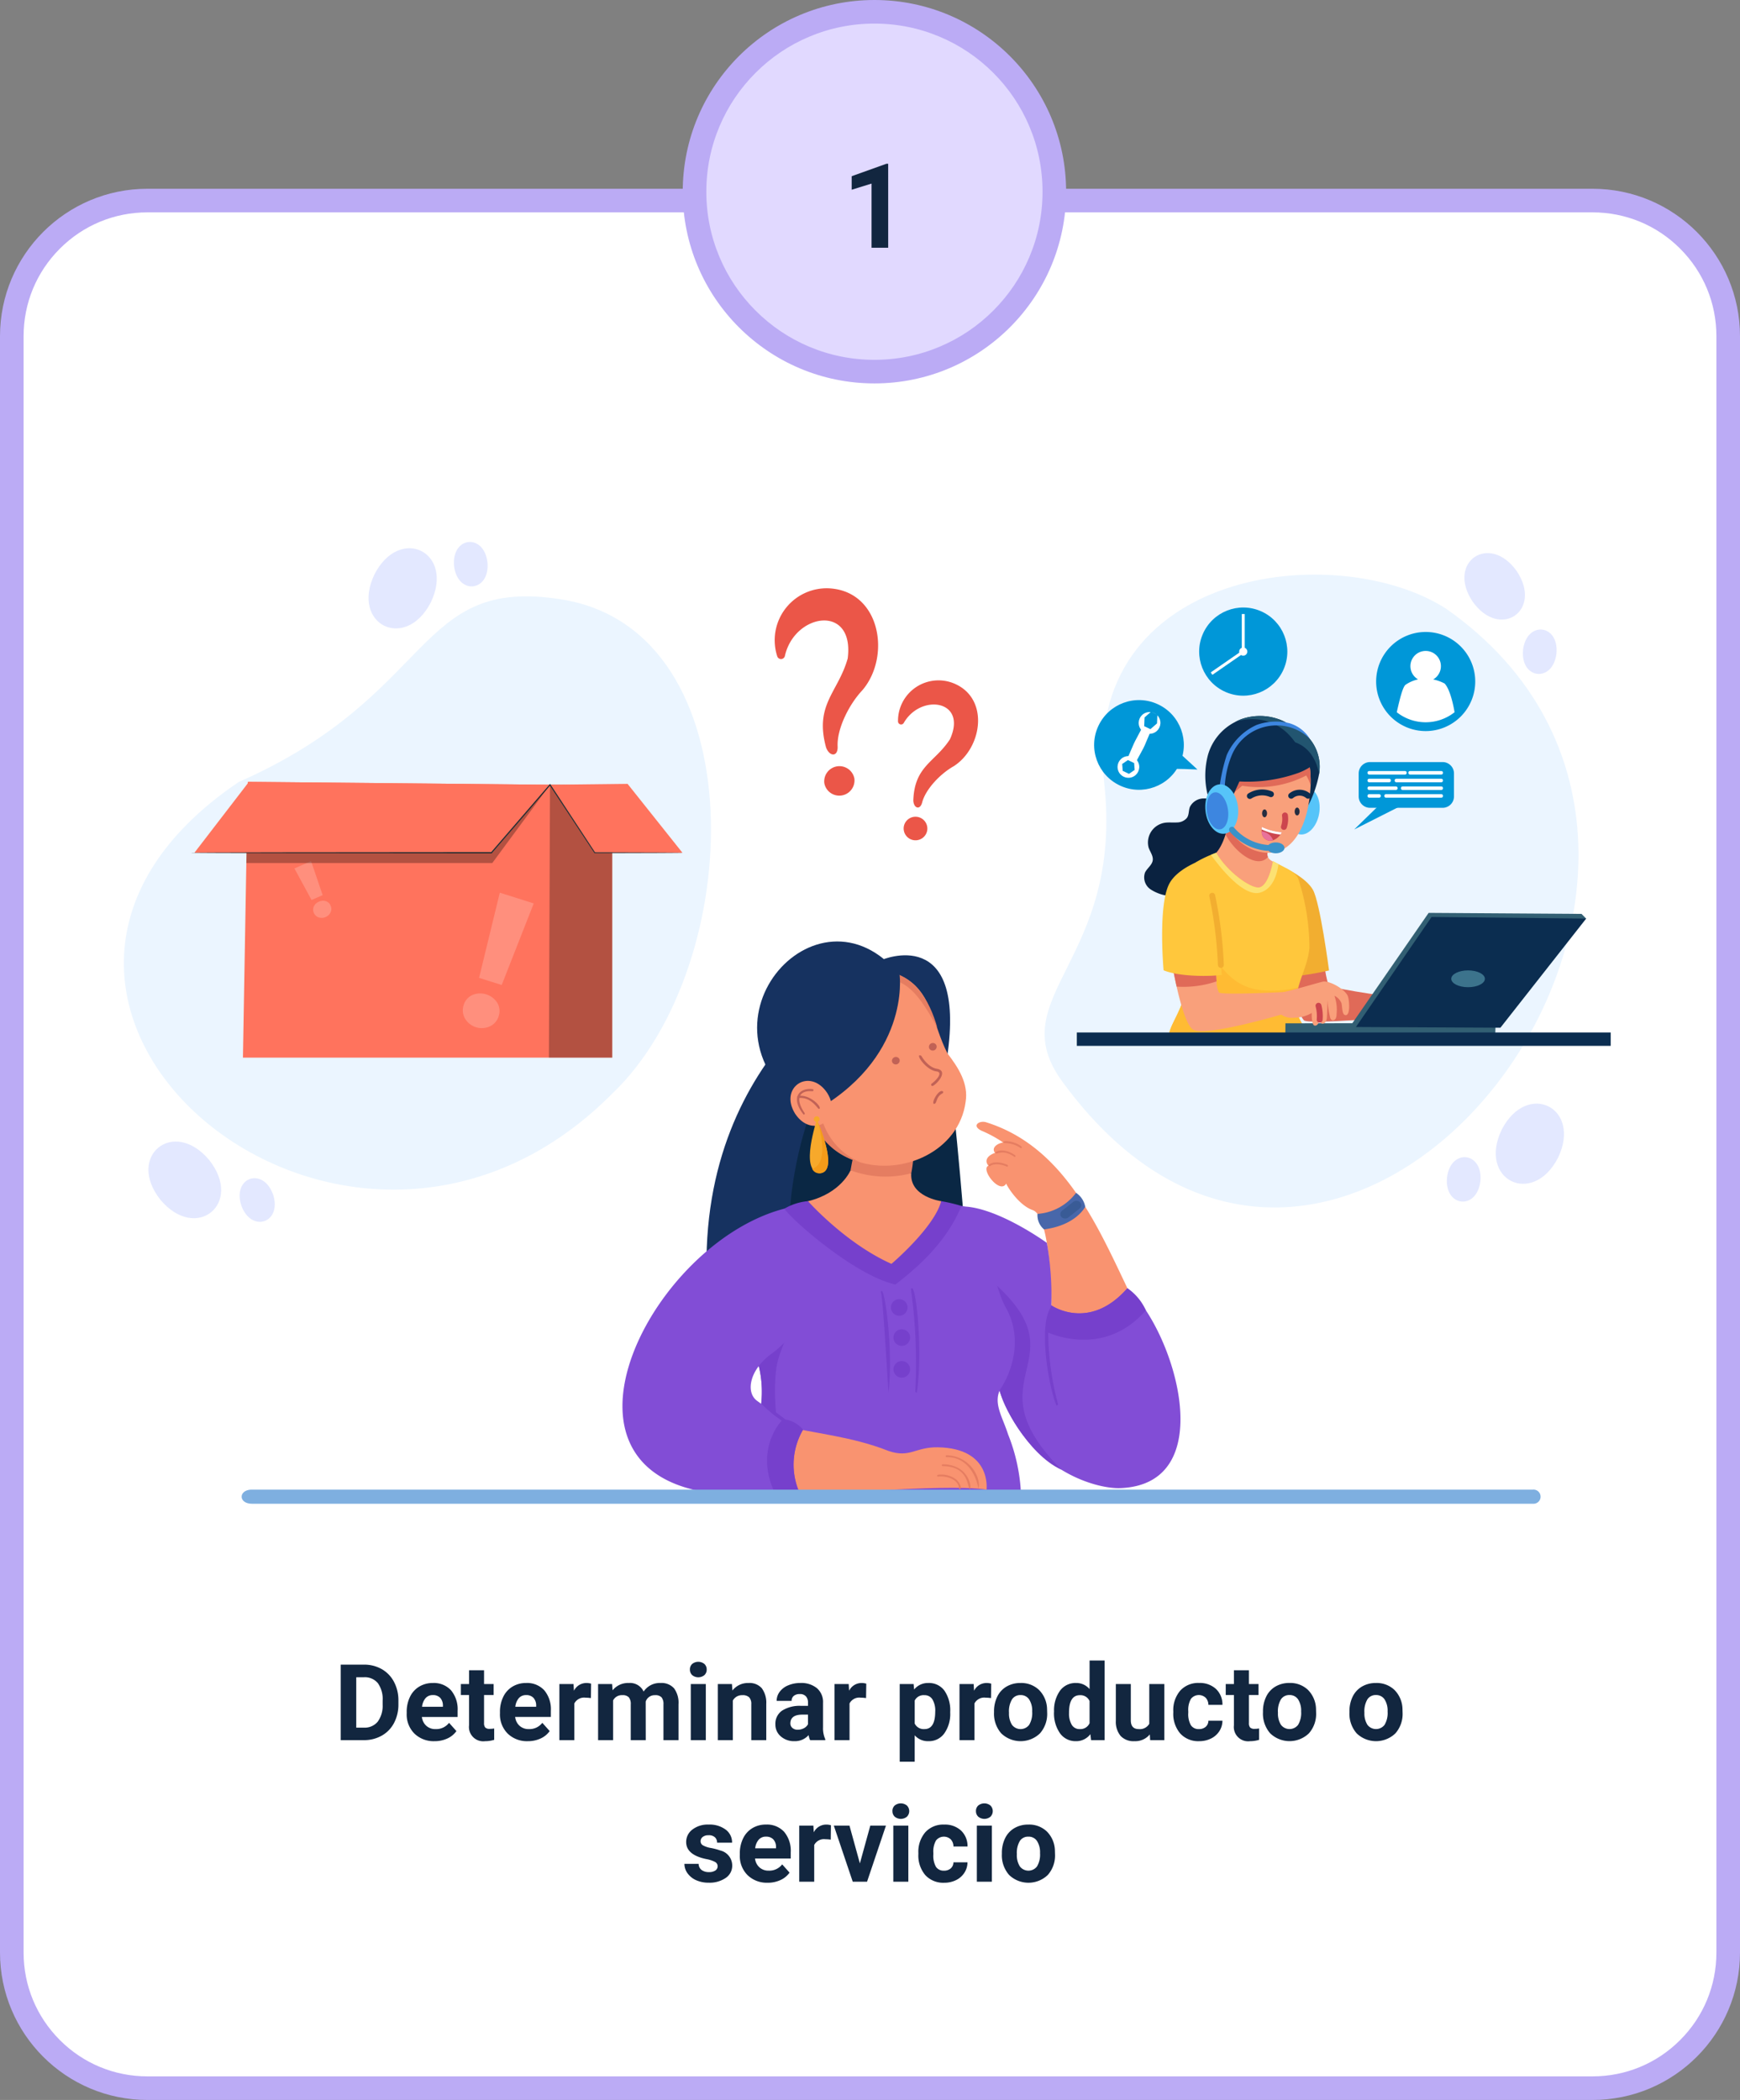 <svg xmlns="http://www.w3.org/2000/svg" width="295" height="356" viewBox="0 0 295 356">
  <rect x="0" y="0" width="295" height="356" fill="#808080" stroke="none"/>
  <g id="Grupo_97254" data-name="Grupo 97254" transform="translate(-285 -2820)">
    <g id="Trazado_213218" data-name="Trazado 213218" transform="translate(285 2852)" fill="#fff">
      <path d="M 270 322 L 25 322 C 21.894 322 18.882 321.392 16.048 320.193 C 13.309 319.035 10.849 317.376 8.737 315.263 C 6.624 313.151 4.965 310.691 3.807 307.952 C 2.608 305.118 2 302.106 2 299 L 2 25 C 2 21.894 2.608 18.882 3.807 16.048 C 4.965 13.309 6.624 10.849 8.737 8.737 C 10.849 6.624 13.309 4.965 16.048 3.807 C 18.882 2.608 21.894 2 25 2 L 270 2 C 273.106 2 276.118 2.608 278.952 3.807 C 281.691 4.965 284.151 6.624 286.263 8.737 C 288.376 10.849 290.035 13.309 291.193 16.048 C 292.392 18.882 293 21.894 293 25 L 293 299 C 293 302.106 292.392 305.118 291.193 307.952 C 290.035 310.691 288.376 313.151 286.263 315.263 C 284.151 317.376 281.691 319.035 278.952 320.193 C 276.118 321.392 273.106 322 270 322 Z" stroke="none"/>
      <path d="M 25 4 C 19.391 4 14.117 6.184 10.151 10.151 C 6.184 14.117 4 19.391 4 25 L 4 299 C 4 304.609 6.184 309.883 10.151 313.849 C 14.117 317.816 19.391 320 25 320 L 270 320 C 275.609 320 280.883 317.816 284.849 313.849 C 288.816 309.883 291 304.609 291 299 L 291 25 C 291 19.391 288.816 14.117 284.849 10.151 C 280.883 6.184 275.609 4 270 4 L 25 4 M 25 0 L 270 0 C 283.807 0 295 11.193 295 25 L 295 299 C 295 312.807 283.807 324 270 324 L 25 324 C 11.193 324 0 312.807 0 299 L 0 25 C 0 11.193 11.193 0 25 0 Z" stroke="none" fill="#bbabf5"/>
    </g>
    <g id="Trazado_196482" data-name="Trazado 196482" transform="translate(400.751 2820)" fill="#e1d9ff">
      <path d="M 32.5 63 C 28.382 63 24.388 62.194 20.629 60.604 C 16.997 59.068 13.735 56.868 10.933 54.067 C 8.132 51.265 5.932 48.003 4.396 44.371 C 2.806 40.612 2 36.618 2 32.5 C 2 28.382 2.806 24.388 4.396 20.629 C 5.932 16.997 8.132 13.735 10.933 10.933 C 13.735 8.132 16.997 5.932 20.629 4.396 C 24.388 2.806 28.382 2 32.5 2 C 36.618 2 40.612 2.806 44.371 4.396 C 48.003 5.932 51.265 8.132 54.067 10.933 C 56.868 13.735 59.068 16.997 60.604 20.629 C 62.194 24.388 63 28.382 63 32.5 C 63 36.618 62.194 40.612 60.604 44.371 C 59.068 48.003 56.868 51.265 54.067 54.067 C 51.265 56.868 48.003 59.068 44.371 60.604 C 40.612 62.194 36.618 63 32.5 63 Z" stroke="none"/>
      <path d="M 32.5 4 C 28.651 4 24.919 4.753 21.408 6.238 C 18.014 7.673 14.966 9.729 12.347 12.347 C 9.729 14.966 7.673 18.014 6.238 21.408 C 4.753 24.919 4 28.651 4 32.5 C 4 36.349 4.753 40.081 6.238 43.592 C 7.673 46.986 9.729 50.034 12.347 52.653 C 14.966 55.271 18.014 57.327 21.408 58.762 C 24.919 60.247 28.651 61 32.5 61 C 36.349 61 40.081 60.247 43.592 58.762 C 46.986 57.327 50.034 55.271 52.653 52.653 C 55.271 50.034 57.327 46.986 58.762 43.592 C 60.247 40.081 61 36.349 61 32.5 C 61 28.651 60.247 24.919 58.762 21.408 C 57.327 18.014 55.271 14.966 52.653 12.347 C 50.034 9.729 46.986 7.673 43.592 6.238 C 40.081 4.753 36.349 4 32.5 4 M 32.5 0 C 50.449 0 65 14.551 65 32.5 C 65 50.449 50.449 65 32.5 65 C 14.551 65 0 50.449 0 32.5 C 0 14.551 14.551 0 32.5 0 Z" stroke="none" fill="#bbabf5"/>
    </g>
    <path id="Trazado_213220" data-name="Trazado 213220" d="M29.764,19V6.2H33.7a5.98,5.98,0,0,1,3.019.76A5.3,5.3,0,0,1,38.8,9.125a6.669,6.669,0,0,1,.747,3.186V12.9a6.688,6.688,0,0,1-.734,3.173,5.256,5.256,0,0,1-2.07,2.153A6.025,6.025,0,0,1,33.728,19ZM32.4,8.339v8.543h1.274a2.863,2.863,0,0,0,2.364-1.011,4.567,4.567,0,0,0,.835-2.892V12.3a4.64,4.64,0,0,0-.809-2.958A2.854,2.854,0,0,0,33.7,8.339ZM45.672,19.176a4.668,4.668,0,0,1-3.406-1.283,4.561,4.561,0,0,1-1.314-3.419v-.246a5.745,5.745,0,0,1,.554-2.562,4.064,4.064,0,0,1,1.569-1.74,4.4,4.4,0,0,1,2.316-.611,3.947,3.947,0,0,1,3.072,1.23,5,5,0,0,1,1.121,3.489v1.037H43.527a2.36,2.36,0,0,0,.743,1.494,2.245,2.245,0,0,0,1.569.563,2.742,2.742,0,0,0,2.294-1.063l1.248,1.4a3.813,3.813,0,0,1-1.547,1.261A5.075,5.075,0,0,1,45.672,19.176Zm-.29-7.813a1.587,1.587,0,0,0-1.226.512,2.651,2.651,0,0,0-.6,1.466h3.533v-.2a1.891,1.891,0,0,0-.457-1.311A1.638,1.638,0,0,0,45.382,11.362Zm8.684-4.21V9.49h1.626v1.863H54.065V16.1a1.133,1.133,0,0,0,.2.756,1.015,1.015,0,0,0,.773.229,4.051,4.051,0,0,0,.747-.062v1.925a5.229,5.229,0,0,1-1.538.229,2.425,2.425,0,0,1-2.725-2.7V11.354H50.137V9.49h1.389V7.152Zm7.418,12.023a4.668,4.668,0,0,1-3.406-1.283,4.561,4.561,0,0,1-1.314-3.419v-.246a5.745,5.745,0,0,1,.554-2.562,4.064,4.064,0,0,1,1.569-1.74A4.4,4.4,0,0,1,61.2,9.314a3.947,3.947,0,0,1,3.072,1.23,5,5,0,0,1,1.121,3.489v1.037H59.339a2.36,2.36,0,0,0,.743,1.494,2.245,2.245,0,0,0,1.569.563,2.742,2.742,0,0,0,2.294-1.063l1.248,1.4a3.813,3.813,0,0,1-1.547,1.261A5.075,5.075,0,0,1,61.483,19.176Zm-.29-7.813a1.587,1.587,0,0,0-1.226.512,2.651,2.651,0,0,0-.6,1.466H62.9v-.2a1.891,1.891,0,0,0-.457-1.311A1.638,1.638,0,0,0,61.193,11.362Zm10.986.51a6.9,6.9,0,0,0-.914-.07,1.86,1.86,0,0,0-1.89.976V19h-2.54V9.49h2.4l.07,1.134a2.354,2.354,0,0,1,2.118-1.31,2.662,2.662,0,0,1,.791.114Zm3.6-2.382.079,1.063A3.342,3.342,0,0,1,78.6,9.314a2.536,2.536,0,0,1,2.522,1.45,3.265,3.265,0,0,1,2.856-1.45,2.836,2.836,0,0,1,2.3.9,4.141,4.141,0,0,1,.756,2.711V19H84.484V12.936a1.811,1.811,0,0,0-.316-1.182,1.4,1.4,0,0,0-1.116-.374,1.585,1.585,0,0,0-1.582,1.09L81.479,19h-2.54V12.944a1.789,1.789,0,0,0-.325-1.2,1.416,1.416,0,0,0-1.107-.369,1.646,1.646,0,0,0-1.564.9V19H73.4V9.49ZM91.665,19H89.116V9.49h2.549Zm-2.7-11.971a1.251,1.251,0,0,1,.382-.94,1.648,1.648,0,0,1,2.079,0,1.244,1.244,0,0,1,.387.94,1.247,1.247,0,0,1-.391.949,1.629,1.629,0,0,1-2.065,0A1.247,1.247,0,0,1,88.967,7.029ZM96.095,9.49l.079,1.1a3.32,3.32,0,0,1,2.733-1.274,2.759,2.759,0,0,1,2.25.888,4.142,4.142,0,0,1,.756,2.654V19h-2.54V12.918a1.648,1.648,0,0,0-.352-1.173,1.574,1.574,0,0,0-1.169-.365,1.747,1.747,0,0,0-1.608.914V19H93.7V9.49ZM109.349,19a2.821,2.821,0,0,1-.255-.853,3.073,3.073,0,0,1-2.4,1.028,3.376,3.376,0,0,1-2.316-.809,2.6,2.6,0,0,1-.918-2.039,2.687,2.687,0,0,1,1.121-2.32,5.529,5.529,0,0,1,3.239-.817h1.169v-.545a1.567,1.567,0,0,0-.338-1.055,1.331,1.331,0,0,0-1.068-.4,1.513,1.513,0,0,0-1.006.308,1.045,1.045,0,0,0-.365.844h-2.54a2.551,2.551,0,0,1,.51-1.529,3.37,3.37,0,0,1,1.441-1.1,5.253,5.253,0,0,1,2.092-.4,4.15,4.15,0,0,1,2.791.883,3.09,3.09,0,0,1,1.033,2.483V16.8a4.546,4.546,0,0,0,.378,2.048V19Zm-2.1-1.767a2.188,2.188,0,0,0,1.037-.25,1.645,1.645,0,0,0,.7-.672V14.676h-.949q-1.907,0-2.03,1.318l-.009.149a1.017,1.017,0,0,0,.334.782A1.3,1.3,0,0,0,107.248,17.233Zm11.584-5.361a6.9,6.9,0,0,0-.914-.07,1.86,1.86,0,0,0-1.89.976V19h-2.54V9.49h2.4l.07,1.134a2.354,2.354,0,0,1,2.118-1.31,2.662,2.662,0,0,1,.791.114ZM133.1,14.333a5.7,5.7,0,0,1-1,3.52,3.2,3.2,0,0,1-2.694,1.323,2.963,2.963,0,0,1-2.329-1v4.482h-2.54V9.49h2.355l.088.932a2.985,2.985,0,0,1,2.408-1.107,3.22,3.22,0,0,1,2.733,1.3A5.858,5.858,0,0,1,133.1,14.2Zm-2.54-.185a3.743,3.743,0,0,0-.47-2.048,1.532,1.532,0,0,0-1.367-.721,1.663,1.663,0,0,0-1.644.914v3.894a1.692,1.692,0,0,0,1.661.94Q130.557,17.128,130.557,14.148Zm9.457-2.276a6.9,6.9,0,0,0-.914-.07,1.86,1.86,0,0,0-1.89.976V19h-2.54V9.49h2.4l.07,1.134a2.354,2.354,0,0,1,2.118-1.31,2.662,2.662,0,0,1,.791.114Zm.51,2.285a5.64,5.64,0,0,1,.545-2.522,3.989,3.989,0,0,1,1.569-1.714,4.577,4.577,0,0,1,2.377-.606,4.33,4.33,0,0,1,3.142,1.178,4.727,4.727,0,0,1,1.358,3.2l.018.65a4.97,4.97,0,0,1-1.222,3.511,4.735,4.735,0,0,1-6.561,0,5.058,5.058,0,0,1-1.226-3.586Zm2.54.18a3.555,3.555,0,0,0,.51,2.073,1.831,1.831,0,0,0,2.9.009,3.89,3.89,0,0,0,.519-2.267,3.519,3.519,0,0,0-.519-2.06,1.686,1.686,0,0,0-1.459-.731,1.658,1.658,0,0,0-1.441.726A3.955,3.955,0,0,0,143.063,14.338Zm7.638-.163a5.731,5.731,0,0,1,1-3.542,3.237,3.237,0,0,1,2.729-1.318,2.913,2.913,0,0,1,2.294,1.037V5.5h2.549V19h-2.294l-.123-1.011a2.989,2.989,0,0,1-2.443,1.187,3.228,3.228,0,0,1-2.694-1.323A5.916,5.916,0,0,1,150.7,14.175Zm2.54.189a3.754,3.754,0,0,0,.466,2.051,1.517,1.517,0,0,0,1.354.713,1.7,1.7,0,0,0,1.661-.995V12.375a1.675,1.675,0,0,0-1.644-.995Q153.241,11.38,153.241,14.364Zm13.693,3.669a3.185,3.185,0,0,1-2.6,1.143A3,3,0,0,1,162,18.3a3.752,3.752,0,0,1-.822-2.575V9.49h2.54v6.151q0,1.487,1.354,1.487a1.834,1.834,0,0,0,1.775-.9V9.49H169.4V19H167Zm8.332-.905a1.666,1.666,0,0,0,1.143-.387,1.355,1.355,0,0,0,.457-1.028h2.382a3.258,3.258,0,0,1-.527,1.771,3.48,3.48,0,0,1-1.419,1.248,4.442,4.442,0,0,1-1.991.444,4.129,4.129,0,0,1-3.217-1.3,5.13,5.13,0,0,1-1.178-3.582v-.167a5.071,5.071,0,0,1,1.169-3.507,4.08,4.08,0,0,1,3.208-1.31,4,4,0,0,1,2.861,1.015,3.594,3.594,0,0,1,1.094,2.7h-2.382a1.745,1.745,0,0,0-.457-1.206,1.7,1.7,0,0,0-2.5.183,3.749,3.749,0,0,0-.453,2.1v.264a3.8,3.8,0,0,0,.448,2.113A1.549,1.549,0,0,0,175.267,17.128Zm8.473-9.976V9.49h1.626v1.863h-1.626V16.1a1.133,1.133,0,0,0,.2.756,1.015,1.015,0,0,0,.773.229,4.051,4.051,0,0,0,.747-.062v1.925a5.229,5.229,0,0,1-1.538.229,2.425,2.425,0,0,1-2.725-2.7V11.354h-1.389V9.49H181.2V7.152Zm2.382,7a5.64,5.64,0,0,1,.545-2.522,3.989,3.989,0,0,1,1.569-1.714,4.577,4.577,0,0,1,2.377-.606,4.33,4.33,0,0,1,3.142,1.178,4.727,4.727,0,0,1,1.358,3.2l.018.65a4.97,4.97,0,0,1-1.222,3.511,4.735,4.735,0,0,1-6.561,0,5.058,5.058,0,0,1-1.226-3.586Zm2.54.18a3.555,3.555,0,0,0,.51,2.073,1.831,1.831,0,0,0,2.9.009,3.89,3.89,0,0,0,.519-2.267,3.519,3.519,0,0,0-.519-2.06,1.686,1.686,0,0,0-1.459-.731,1.658,1.658,0,0,0-1.441.726A3.955,3.955,0,0,0,188.661,14.338Zm12.12-.18a5.64,5.64,0,0,1,.545-2.522A3.989,3.989,0,0,1,202.9,9.921a4.577,4.577,0,0,1,2.377-.606,4.33,4.33,0,0,1,3.142,1.178,4.727,4.727,0,0,1,1.358,3.2l.018.65a4.97,4.97,0,0,1-1.222,3.511,4.735,4.735,0,0,1-6.561,0,5.058,5.058,0,0,1-1.226-3.586Zm2.54.18a3.555,3.555,0,0,0,.51,2.073,1.831,1.831,0,0,0,2.9.009,3.89,3.89,0,0,0,.519-2.267,3.519,3.519,0,0,0-.519-2.06,1.686,1.686,0,0,0-1.459-.731,1.658,1.658,0,0,0-1.441.726A3.955,3.955,0,0,0,203.321,14.338ZM93.669,40.372a.818.818,0,0,0-.461-.734,5.241,5.241,0,0,0-1.481-.479q-3.393-.712-3.393-2.883a2.613,2.613,0,0,1,1.05-2.114,4.237,4.237,0,0,1,2.747-.848,4.56,4.56,0,0,1,2.9.853,2.687,2.687,0,0,1,1.085,2.215h-2.54a1.229,1.229,0,0,0-.352-.9,1.488,1.488,0,0,0-1.1-.356,1.52,1.52,0,0,0-.993.29.916.916,0,0,0-.352.738.783.783,0,0,0,.4.681,4.114,4.114,0,0,0,1.349.448,11.019,11.019,0,0,1,1.6.426,2.628,2.628,0,0,1,2.013,2.558,2.481,2.481,0,0,1-1.116,2.1,4.815,4.815,0,0,1-2.883.8,5.029,5.029,0,0,1-2.123-.426,3.561,3.561,0,0,1-1.455-1.169,2.716,2.716,0,0,1-.527-1.6h2.408a1.326,1.326,0,0,0,.5,1.037,1.987,1.987,0,0,0,1.248.36,1.839,1.839,0,0,0,1.1-.277A.861.861,0,0,0,93.669,40.372Zm8.481,2.8a4.668,4.668,0,0,1-3.406-1.283,4.561,4.561,0,0,1-1.314-3.419v-.246a5.745,5.745,0,0,1,.554-2.562,4.064,4.064,0,0,1,1.569-1.74,4.4,4.4,0,0,1,2.316-.611,3.947,3.947,0,0,1,3.072,1.23,5,5,0,0,1,1.121,3.489v1.037h-6.056a2.36,2.36,0,0,0,.743,1.494,2.245,2.245,0,0,0,1.569.563,2.742,2.742,0,0,0,2.294-1.063l1.248,1.4a3.813,3.813,0,0,1-1.547,1.261A5.075,5.075,0,0,1,102.15,43.176Zm-.29-7.813a1.587,1.587,0,0,0-1.226.512,2.651,2.651,0,0,0-.6,1.466h3.533v-.2a1.891,1.891,0,0,0-.457-1.311A1.638,1.638,0,0,0,101.86,35.362Zm10.986.51a6.9,6.9,0,0,0-.914-.07,1.86,1.86,0,0,0-1.89.976V43H107.5V33.49h2.4l.07,1.134a2.354,2.354,0,0,1,2.118-1.31,2.662,2.662,0,0,1,.791.114Zm4.939,4.025,1.767-6.407h2.654L119,43h-2.426l-3.208-9.51h2.654ZM126,43h-2.549V33.49H126Zm-2.7-11.971a1.251,1.251,0,0,1,.382-.94,1.648,1.648,0,0,1,2.079,0,1.342,1.342,0,0,1,0,1.89,1.629,1.629,0,0,1-2.065,0A1.247,1.247,0,0,1,123.306,31.029Zm8.745,10.1a1.666,1.666,0,0,0,1.143-.387,1.355,1.355,0,0,0,.457-1.028h2.382a3.258,3.258,0,0,1-.527,1.771,3.48,3.48,0,0,1-1.419,1.248,4.442,4.442,0,0,1-1.991.444,4.129,4.129,0,0,1-3.217-1.3A5.13,5.13,0,0,1,127.7,38.3v-.167a5.071,5.071,0,0,1,1.169-3.507,4.08,4.08,0,0,1,3.208-1.31,4,4,0,0,1,2.861,1.015,3.594,3.594,0,0,1,1.094,2.7H133.65a1.745,1.745,0,0,0-.457-1.206,1.7,1.7,0,0,0-2.5.183,3.749,3.749,0,0,0-.453,2.1v.264a3.8,3.8,0,0,0,.448,2.113A1.549,1.549,0,0,0,132.051,41.128ZM140.163,43h-2.549V33.49h2.549Zm-2.7-11.971a1.251,1.251,0,0,1,.382-.94,1.648,1.648,0,0,1,2.079,0,1.342,1.342,0,0,1,0,1.89,1.629,1.629,0,0,1-2.065,0A1.247,1.247,0,0,1,137.465,31.029Zm4.395,7.128a5.64,5.64,0,0,1,.545-2.522,3.989,3.989,0,0,1,1.569-1.714,4.577,4.577,0,0,1,2.377-.606,4.33,4.33,0,0,1,3.142,1.178,4.727,4.727,0,0,1,1.358,3.2l.018.65a4.97,4.97,0,0,1-1.222,3.511,4.735,4.735,0,0,1-6.561,0,5.058,5.058,0,0,1-1.226-3.586Zm2.54.18a3.555,3.555,0,0,0,.51,2.073,1.831,1.831,0,0,0,2.9.009,3.89,3.89,0,0,0,.519-2.267,3.519,3.519,0,0,0-.519-2.06,1.686,1.686,0,0,0-1.459-.731,1.658,1.658,0,0,0-1.441.726A3.955,3.955,0,0,0,144.4,38.338Z" transform="translate(313 3096)" fill="#12263f"/>
    <path id="Trazado_213219" data-name="Trazado 213219" d="M15.585,21H12.763V10.121L9.394,11.166V8.871l5.889-2.109h.3Z" transform="translate(420 2841)" fill="#12263f"/>
    <g id="Grupo_94533" data-name="Grupo 94533" transform="translate(227.659 2737.253)">
      <g id="_7" data-name="7" transform="translate(78.341 174.623)">
        <path id="Trazado_211388" data-name="Trazado 211388" d="M152.648,263.725c-25.168-4.1-21.15,16.081-54.847,30.943-54.371,36.764,17.724,98.721,63.337,52.824C183.876,325.848,185.681,269.107,152.648,263.725Z" transform="translate(-78.341 -253.968)" fill="#ebf5ff"/>
        <path id="Trazado_211389" data-name="Trazado 211389" d="M128.656,1154.3c5.851,7.393-2.208,13.961-8.269,6.741C114.536,1153.646,122.595,1147.078,128.656,1154.3Z" transform="translate(-114.192 -1049.523)" fill="#e3e8ff"/>
        <path id="Trazado_211390" data-name="Trazado 211390" d="M272.58,1213.6c1.549,4.789-3.706,6.573-5.393,1.832C265.638,1210.64,270.893,1208.856,272.58,1213.6Z" transform="translate(-247.277 -1102.957)" fill="#e3e8ff"/>
        <path id="Trazado_211391" data-name="Trazado 211391" d="M621.6,178.1c.438,5.014-5.083,5.577-5.666.578C615.495,173.665,621.016,173.1,621.6,178.1Z" transform="translate(-559.953 -174.623)" fill="#e3e8ff"/>
        <path id="Trazado_211392" data-name="Trazado 211392" d="M477.881,189.268c-4.07,8.5,5.242,13.127,9.556,4.744C491.506,185.508,482.194,180.886,477.881,189.268Z" transform="translate(-435.392 -183.779)" fill="#e3e8ff"/>
      </g>
      <g id="_6" data-name="6" transform="translate(234.445 176.514)">
        <path id="Trazado_211393" data-name="Trazado 211393" d="M1581.043,313.764c-10.557-14.479,10.472-20.315,7.105-50.656-4.03-36.32,39.387-41.477,57.971-29.5C1707.377,276.544,1628.943,379.459,1581.043,313.764Z" transform="translate(-1578.05 -224.182)" fill="#ebf5ff"/>
        <path id="Trazado_211394" data-name="Trazado 211394" d="M2313.867,1093.823c-4.07,8.5,5.242,13.127,9.556,4.744C2327.493,1090.064,2318.181,1085.441,2313.867,1093.823Z" transform="translate(-2236.375 -996.071)" fill="#e3e8ff"/>
        <path id="Trazado_211395" data-name="Trazado 211395" d="M2233.219,1180.043c-.451,5.013,5.069,5.59,5.665.593C2239.336,1175.623,2233.816,1175.046,2233.219,1180.043Z" transform="translate(-2165 -1074.172)" fill="#e3e8ff"/>
        <path id="Trazado_211396" data-name="Trazado 211396" d="M2357.078,320.708c-.451,5.013,5.069,5.59,5.665.593C2363.194,316.288,2357.674,315.711,2357.078,320.708Z" transform="translate(-2275.966 -304.284)" fill="#e3e8ff"/>
        <path id="Trazado_211397" data-name="Trazado 211397" d="M2263.176,201.007c4.654,6.546,11.946,1.518,7.484-5.159C2266.006,189.3,2258.714,194.33,2263.176,201.007Z" transform="translate(-2190.615 -192.792)" fill="#e3e8ff"/>
      </g>
      <g id="_5" data-name="5" transform="translate(188.677 182.484)">
        <g id="Grupo_94476" data-name="Grupo 94476" transform="translate(0 0)">
          <path id="Trazado_211398" data-name="Trazado 211398" d="M1224.05,541.5a2.58,2.58,0,0,1-5.1.767A2.58,2.58,0,0,1,1224.05,541.5Z" transform="translate(-1210.531 -509.236)" fill="#eb5648"/>
          <path id="Trazado_211399" data-name="Trazado 211399" d="M1138.786,261.678a8.81,8.81,0,0,1,9.2-11.5c8.365.787,10.039,11.585,5.246,17.23-2.3,2.432-4.378,6.623-4.208,9.611.038,1.771-1.415,1.653-1.97.083-1.976-7.283,2.043-9.291,3.676-15.064,1.2-9.312-9.036-7.7-10.653-.41A.673.673,0,0,1,1138.786,261.678Z" transform="translate(-1138.346 -250.148)" fill="#eb5648"/>
        </g>
        <g id="Grupo_94477" data-name="Grupo 94477" transform="translate(20.912 15.618)">
          <path id="Trazado_211400" data-name="Trazado 211400" d="M1352.424,624.56a2.011,2.011,0,0,1-3.976-.606A2.011,2.011,0,0,1,1352.424,624.56Z" transform="translate(-1347.47 -599.156)" fill="#eb5648"/>
          <path id="Trazado_211401" data-name="Trazado 211401" d="M1339.246,407.14a6.866,6.866,0,0,1,9.5-6.442c6.045,2.515,4.8,10.939-.069,14.037-2.272,1.281-4.787,3.921-5.35,6.185-.38,1.327-1.434.9-1.486-.392.209-5.878,3.664-6.445,6.211-10.367,3.04-6.656-4.951-7.818-7.836-2.762A.524.524,0,0,1,1339.246,407.14Z" transform="translate(-1339.246 -400.187)" fill="#eb5648"/>
        </g>
      </g>
      <g id="_2" data-name="2" transform="translate(162.878 242.351)">
        <path id="Trazado_211402" data-name="Trazado 211402" d="M1421.971,1147.2c-5.277-11.056-10.942-24.07-23.959-28.135-1.138-.355-2.585.6-.7,1.469a20.287,20.287,0,0,1,3.584,1.958c-1.111.2-2.015.954-1.368,1.769-1.179.392-1.9,1.244-1.116,2.177-1.417.555,1.958,4.948,3.021,3.009-.067.123,1.974,3.64,4.491,4.516,3.187,1.109,3.139,16.143,3.139,16.143s-3.714-7.034-7.086-12.483c-12.087-11.184-17.023,3.456-11.647,9.409,6.684,7.4,17.77,26.728,27.468,28.968C1436.03,1178.34,1427.54,1156.586,1421.971,1147.2Z" transform="translate(-1336.368 -1088.417)" fill="#f99370"/>
        <path id="Trazado_211403" data-name="Trazado 211403" d="M1408.078,1304.591c-4.156.156-16.657-3.123-21.1-18.4-.6-2.062-2.723-1.442-4.074-3.17-2.2-2.814-4.974-5.28-7.04-7.679-2.736-3.029-2.294-11.168.459-15.609,3.7-8.067,19.314,3.284,19.314,3.284a50.99,50.99,0,0,1,.752,10.589s6.423,4.5,12.906-2.906C1417.167,1277.661,1425.352,1303.943,1408.078,1304.591Z" transform="translate(-1323.69 -1211.919)" fill="#824dd6"/>
        <path id="Trazado_211404" data-name="Trazado 211404" d="M1566.285,1238.285a8.948,8.948,0,0,0,6.537-3.569,3.593,3.593,0,0,1,1.555,2.356s-1.523,3.135-6.984,3.836A3.1,3.1,0,0,1,1566.285,1238.285Z" transform="translate(-1495.924 -1192.1)" fill="#4867aa"/>
        <path id="Trazado_211405" data-name="Trazado 211405" d="M1603.854,1250.355a.71.71,0,0,1,.089-1.065l1.895-1.507a.884.884,0,0,1,1.168.065.71.71,0,0,1-.089,1.065l-1.895,1.507A.883.883,0,0,1,1603.854,1250.355Z" transform="translate(-1529.422 -1203.637)" fill="#395b96"/>
        <path id="Trazado_211406" data-name="Trazado 211406" d="M1513.775,1151.7a4.83,4.83,0,0,0-2.8-.877c-.847-.537,1.73-.442,2.9.595A.16.16,0,0,1,1513.775,1151.7Z" transform="translate(-1446.236 -1116.649)" fill="#e57d61"/>
        <path id="Trazado_211407" data-name="Trazado 211407" d="M1501.111,1166.815c-1.945-1.387-2.94-.387-3.247-.641-.126-.365,1.5-.976,3.342.354A.16.16,0,0,1,1501.111,1166.815Z" transform="translate(-1434.638 -1130.278)" fill="#e57d61"/>
        <path id="Trazado_211408" data-name="Trazado 211408" d="M1490.338,1185.787c-1.882-.811-2.85-.161-2.814-.128-.146.144-.371-.091-.219-.231.037-.035.939-.857,3.095.053A.16.16,0,0,1,1490.338,1185.787Z" transform="translate(-1425.138 -1147.608)" fill="#e57d61"/>
        <path id="Trazado_211409" data-name="Trazado 211409" d="M1471,1412.29c-5.649-2.548-10.312-11.44-10.412-13.522-.1-2.145-3.42-3.19-4.771-4.918l-.412-3.433,4.066-9.874C1474.716,1394.1,1455.288,1396.416,1471,1412.29Z" transform="translate(-1396.601 -1322.748)" fill="#7640cc"/>
        <path id="Trazado_211410" data-name="Trazado 211410" d="M1057.034,855.241s-31.175,14.393-29.683,54.257c0,0,17.134,4.18,30.354-.45C1055.294,903.6,1050.308,874.093,1057.034,855.241Z" transform="translate(-1013.06 -852.124)" fill="#163260"/>
        <path id="Trazado_211411" data-name="Trazado 211411" d="M1165.234,1078.658s-5.324,13.646-2.988,28.26l29.87.073s-1.729-23.642-2.876-31.48Z" transform="translate(-1133.43 -1049.466)" fill="#0a2744"/>
        <path id="Trazado_211412" data-name="Trazado 211412" d="M1057.339,1197.939s-1.577,3.878-7.212,5.241c-9.171,2.218-16.562,9.909-16.562,9.909.938,1.12,21.316-3.453,22.848-2.478,4.51,2.87,6.265,4.385,7.939,4.465s8.531-8.64,8.371-11.894c0,0-5.393-.722-5.089-4.739Z" transform="translate(-1018.673 -1159.151)" fill="#f99370"/>
        <path id="Trazado_211413" data-name="Trazado 211413" d="M1084.4,1290.145a18.637,18.637,0,0,0-.614-7.925c-2.1-8.69,3.154-15.153,3.553-25.349,0,0,15.58,10.618,19.284,10.307,2.232-1.831,7.382-10.11,11.783-11.083,4.333.433,4.754,12.364,7.535,17.227,2.8,4.943,1.306,10.5-1.012,13.952-1.092,2.406.475,4.628,1.392,7.541a30.79,30.79,0,0,1,2.162,9.583h-47.736S1083.667,1296.038,1084.4,1290.145Z" transform="translate(-1060.948 -1211.253)" fill="#824dd6"/>
        <path id="Trazado_211414" data-name="Trazado 211414" d="M1272.634,1122.876a25.5,25.5,0,0,1-.373,2.835,16.971,16.971,0,0,1-10.295-.5c.4-2.237.855-4.195.969-4.649A4.986,4.986,0,0,1,1272.634,1122.876Z" transform="translate(-1223.301 -1086.42)" fill="#e57d61"/>
        <path id="Trazado_211415" data-name="Trazado 211415" d="M1108.981,1427.909c-.886,3.623-.264,9.072-.264,9.072l-2.609-1.311a18.634,18.634,0,0,0-.614-7.924,12.438,12.438,0,0,1-.516-3.773l8.006-5.445S1109.711,1424.926,1108.981,1427.909Z" transform="translate(-1082.653 -1356.779)" fill="#7640cc"/>
        <path id="Trazado_211416" data-name="Trazado 211416" d="M962.13,1312.5c-3.823-.053-4.674,1.86-8.31.623-12.806-5.076-25.984-1.763-26.221-13.8.372-12.871,17.771-11.789,14.2-22.961-1.76-4.316-10.11-3.762-14.2.513-4.816,4.69-14.663,18.811-14.664,18.813-13.386,34.274,40.31,21.708,57.482,23.982C970.419,1319.676,971.35,1312.633,962.13,1312.5Z" transform="translate(-908.701 -1226.749)" fill="#f99370"/>
        <path id="Trazado_211417" data-name="Trazado 211417" d="M922.3,1279.184c-1.641,1.027-4.586,4.359-6.457,5.695-3.786,2.7-4.524,6.57-2.528,8.037.965.709,4.532,3.323,4.532,3.323,1.483.32,2.527.491,3.264,1.567a11.765,11.765,0,0,0-.769,10.29c-49.738,7.443-27.845-41.186-2.36-47.77,0,0,6.309,1.184,7.652,5.082C928.065,1270.921,930.916,1272.753,922.3,1279.184Z" transform="translate(-890.5 -1215.043)" fill="#824dd6"/>
        <g id="Grupo_94478" data-name="Grupo 94478" transform="translate(22.824)">
          <path id="Trazado_211418" data-name="Trazado 211418" d="M1312.961,848.589s14.385-6.189,11.072,16.459Z" transform="translate(-1291.811 -845.472)" fill="#163260"/>
          <path id="Trazado_211419" data-name="Trazado 211419" d="M1209.657,895.136c-1.109,8.416-10.827,12.71-18.438,10.1-15.628-4.949-10.855-37.623,7.242-31.554h0c5.512,2.439,5.49,8.217,8.138,13.311C1208.417,889.347,1210.153,892.058,1209.657,895.136Z" transform="translate(-1174.301 -867.975)" fill="#f99370"/>
          <path id="Trazado_211420" data-name="Trazado 211420" d="M1320.812,883.01c-4.161-7.665-5.814-7.624-9.59-8.876l.394-.747C1316.784,873.808,1319.464,878.241,1320.812,883.01Z" transform="translate(-1290.253 -868.382)" fill="#e57d61"/>
          <path id="Trazado_211421" data-name="Trazado 211421" d="M1204.477,1113.96c-.162-.043-.323-.088-.48-.136a.006.006,0,0,1-.008,0,11.77,11.77,0,0,1-7.938-8.069l2.093,1.237A11.426,11.426,0,0,0,1204.477,1113.96Z" transform="translate(-1187.071 -1076.559)" fill="#e57d61"/>
          <path id="Trazado_211422" data-name="Trazado 211422" d="M1196.82,956.06a32.718,32.718,0,0,1-10.85,13.485l-3.329-1.062a28.4,28.4,0,0,1-.608-4.633l7.552-6.827Z" transform="translate(-1174.511 -942.449)" fill="#e57d61"/>
          <path id="Trazado_211423" data-name="Trazado 211423" d="M1133.935,831.006s1.926,14.322-15.178,23.492C1096.941,839.93,1119.971,813.693,1133.935,831.006Z" transform="translate(-1109.774 -825.299)" fill="#163260"/>
          <path id="Trazado_211424" data-name="Trazado 211424" d="M1170.313,1054.421c2.785,4.51-2.54,7.912-5.462,3.49C1162.066,1053.4,1167.391,1050,1170.313,1054.421Z" transform="translate(-1158.417 -1028.724)" fill="#f99370"/>
          <path id="Trazado_211425" data-name="Trazado 211425" d="M1175.87,1069.864c-2.2-2.672-.941-4.587,1.508-4.33a.181.181,0,0,1-.036.36c-2.094-.185-3.062,1.122-1.32,3.692A.182.182,0,0,1,1175.87,1069.864Z" transform="translate(-1167.974 -1040.507)" fill="#c16256"/>
          <path id="Trazado_211426" data-name="Trazado 211426" d="M1178.848,1078.8c-.229.031-1.292-2.1-3.478-1.85a.181.181,0,0,1-.044-.359C1177.483,1076.294,1179.545,1078.691,1178.848,1078.8Z" transform="translate(-1168.36 -1050.411)" fill="#c16256"/>
        </g>
        <path id="Trazado_211427" data-name="Trazado 211427" d="M1330.565,1013.618a.665.665,0,0,1-1.256.433A.665.665,0,0,1,1330.565,1013.618Z" transform="translate(-1283.595 -993.624)" fill="#c16256"/>
        <path id="Trazado_211428" data-name="Trazado 211428" d="M1390.769,990.988a.665.665,0,0,1-1.257.432A.665.665,0,0,1,1390.769,990.988Z" transform="translate(-1337.532 -973.35)" fill="#c16256"/>
        <path id="Trazado_211429" data-name="Trazado 211429" d="M1375.707,1015.917a.227.227,0,0,1-.11-.422c.4-.257,2.143-1.867.789-2.056-1.823-.194-3.831-3.278-2.564-2.639.01.019,1.05,1.932,2.638,2.194C1378.545,1013.352,1376.372,1015.714,1375.707,1015.917Z" transform="translate(-1323.156 -991.414)" fill="#c16256"/>
        <path id="Trazado_211430" data-name="Trazado 211430" d="M1396.881,1071.047c-.77.151.752-2.708,1.453-2.073a.225.225,0,0,1-.1.3C1397.083,1069.883,1397.344,1070.934,1396.881,1071.047Z" transform="translate(-1343.982 -1043.527)" fill="#c16256"/>
        <path id="Trazado_211431" data-name="Trazado 211431" d="M1256.419,1245.014a.37.37,0,0,1-.006.045c0-.027.005-.054.008-.082A.273.273,0,0,0,1256.419,1245.014Z" transform="translate(-1218.325 -1201.294)" fill="#2fac66"/>
        <path id="Trazado_211432" data-name="Trazado 211432" d="M1197.36,1123.852c-3.589-.264-.37-9.283-.538-9.174C1197.6,1116.556,1200.449,1123.553,1197.36,1123.852Z" transform="translate(-1163.891 -1084.555)" fill="#f7a92b"/>
        <path id="Trazado_211433" data-name="Trazado 211433" d="M1203.11,1110.526a.493.493,0,0,1-.984.058A.493.493,0,0,1,1203.11,1110.526Z" transform="translate(-1169.688 -1080.433)" fill="#f7a92b"/>
        <path id="Trazado_211434" data-name="Trazado 211434" d="M1200.68,1127.759a1.285,1.285,0,0,1-1.319-.788s3.117-.265.973-7.934C1201.086,1120.863,1203.649,1127.582,1200.68,1127.759Z" transform="translate(-1167.212 -1088.463)" fill="#f49b19"/>
        <path id="Trazado_211435" data-name="Trazado 211435" d="M1184.536,1249.1c-2.435,5.9-6.975,10.065-11.195,13.325-7.528-1.75-18.86-12.226-18.781-12.886a9.591,9.591,0,0,1,3.967-1.252s6.295,7.121,14.148,10.63c0,0,7.231-6.122,8.434-10.63A27.282,27.282,0,0,1,1184.536,1249.1Z" transform="translate(-1127.074 -1204.262)" fill="#7640cc"/>
        <path id="Trazado_211436" data-name="Trazado 211436" d="M1598.227,1393.764c-7.292,8.391-16.818,3.655-16.818,3.655a15.437,15.437,0,0,1,.781-4.5s6.423,4.5,12.906-2.906A9.08,9.08,0,0,1,1598.227,1393.764Z" transform="translate(-1509.493 -1331.234)" fill="#7640cc"/>
        <path id="Trazado_211437" data-name="Trazado 211437" d="M1580.569,1435.536c-1.509-3.691-3.123-14.382-.73-16.912.483.3-.759,1.946-.67,4.425a47.669,47.669,0,0,0,1.65,12.163A.259.259,0,0,1,1580.569,1435.536Z" transform="translate(-1506.995 -1356.865)" fill="#7640cc"/>
        <path id="Trazado_211438" data-name="Trazado 211438" d="M1330.568,1409.5a1.407,1.407,0,0,1-2.814,0A1.407,1.407,0,0,1,1330.568,1409.5Z" transform="translate(-1282.24 -1347.455)" fill="#7640cc"/>
        <path id="Trazado_211439" data-name="Trazado 211439" d="M1334.673,1458.522a1.407,1.407,0,0,1-2.814,0A1.407,1.407,0,0,1,1334.673,1458.522Z" transform="translate(-1285.918 -1391.374)" fill="#7640cc"/>
        <path id="Trazado_211440" data-name="Trazado 211440" d="M1334.673,1510.3a1.407,1.407,0,0,1-2.814,0A1.407,1.407,0,0,1,1334.673,1510.3Z" transform="translate(-1285.918 -1437.76)" fill="#7640cc"/>
        <path id="Trazado_211441" data-name="Trazado 211441" d="M1312.4,1411.658c-.468-7.586-1.044-17.236-1.312-17C1311.634,1392.487,1313.294,1404.339,1312.4,1411.658Z" transform="translate(-1267.308 -1335.16)" fill="#7640cc"/>
        <path id="Trazado_211442" data-name="Trazado 211442" d="M1361.345,1407.588a.258.258,0,0,1-.258-.276,91.372,91.372,0,0,0-.74-17.248C1361.069,1388.13,1362.455,1399.995,1361.345,1407.588Z" transform="translate(-1311.441 -1331.09)" fill="#7640cc"/>
        <path id="Trazado_211443" data-name="Trazado 211443" d="M1422.35,1667.871c-.319-2.248-1.925-5.49-5.419-5.415a.155.155,0,0,1,.019-.308C1420.776,1662.206,1422.889,1665.832,1422.35,1667.871Z" transform="translate(-1362.01 -1575.04)" fill="#e57d61"/>
        <path id="Trazado_211444" data-name="Trazado 211444" d="M1415.423,1680.989c-.414-.183-.072-3.854-4.575-3.891a.154.154,0,0,1,0-.309C1415.374,1676.844,1415.825,1680.906,1415.423,1680.989Z" transform="translate(-1356.551 -1588.158)" fill="#e57d61"/>
        <path id="Trazado_211445" data-name="Trazado 211445" d="M1406.852,1696.223a.154.154,0,0,1-.154-.149c-.055-1.313-1.816-2.149-3.544-1.961a.154.154,0,0,1-.016-.308,4.206,4.206,0,0,1,3.148.837C1406.99,1695.353,1407.173,1696.182,1406.852,1696.223Z" transform="translate(-1349.65 -1603.392)" fill="#e57d61"/>
        <path id="Trazado_211446" data-name="Trazado 211446" d="M1131.293,1615.421s.718-.2-.684-.014a25.58,25.58,0,0,1-3.588-.111c-3.134-7.364,1.64-11.94,1.64-11.94a4.932,4.932,0,0,1,3.4,1.774A11.765,11.765,0,0,0,1131.293,1615.421Z" transform="translate(-1101.446 -1522.369)" fill="#7640cc"/>
        <path id="Trazado_211447" data-name="Trazado 211447" d="M1120.994,1578.574a23.824,23.824,0,0,1-3.9-3.114.26.26,0,1,1,.349-.387C1119.716,1577.313,1122,1578.248,1120.994,1578.574Z" transform="translate(-1093.432 -1496.97)" fill="#7640cc"/>
      </g>
      <path id="_1" data-name="1" d="M489.142,1720.453H271.981c-2.36,0-2.326-2.392-.021-2.392H489.142A1.2,1.2,0,1,1,489.142,1720.453Z" transform="translate(-171.908 -1382.782)" fill="#7eafe0"/>
      <g id="Grupo_94492" data-name="Grupo 94492" transform="translate(89.738 215.291)">
        <g id="Grupo_94486" data-name="Grupo 94486" transform="translate(0 0)">
          <g id="Grupo_94479" data-name="Grupo 94479" transform="translate(0.566)">
            <path id="Trazado_211448" data-name="Trazado 211448" d="M202.512,565.331l-9.241,12.017h50.482l9.8-11.524Z" transform="translate(-193.271 -565.331)" fill="#ff735d"/>
          </g>
          <g id="Grupo_94481" data-name="Grupo 94481" transform="translate(8.79)">
            <g id="Grupo_94480" data-name="Grupo 94480">
              <path id="Trazado_211449" data-name="Trazado 211449" d="M334.89,612.083H272.281l.819-46.753,61.79.6Z" transform="translate(-272.281 -565.331)" fill="#ff735d"/>
            </g>
          </g>
          <g id="Grupo_94482" data-name="Grupo 94482" transform="translate(60.664 0.494)" opacity="0.3">
            <path id="Trazado_211450" data-name="Trazado 211450" d="M770.639,616.333l.189-46.259,10.547.1v46.157Z" transform="translate(-770.639 -570.074)"/>
          </g>
          <g id="Grupo_94483" data-name="Grupo 94483" transform="translate(60.852 0.342)">
            <path id="Trazado_211451" data-name="Trazado 211451" d="M772.45,568.767l7.586,11.524H794.9l-9.3-11.676Z" transform="translate(-772.45 -568.615)" fill="#ff735d"/>
          </g>
          <g id="Grupo_94485" data-name="Grupo 94485" transform="translate(0 0.344)">
            <g id="Grupo_94484" data-name="Grupo 94484">
              <path id="Trazado_211452" data-name="Trazado 211452" d="M271.143,580.308s-.089.007-.262.01l-.768.01-2.954.019-10.886.032h-.038l-.021-.032-7.6-11.513.144.009-9.923,11.529-.029.034h-3.567l-33.52-.029-10.158-.031-2.762-.018-.718-.01c-.162,0-.245-.01-.245-.01s.083-.007.245-.01l.718-.01,2.762-.018,10.158-.031,33.52-.029h3.521l-.074.034,9.934-11.519.078-.091.066.1,7.57,11.534-.06-.032,10.886.032,2.954.019.768.01C271.055,580.3,271.143,580.308,271.143,580.308Z" transform="translate(-187.836 -568.635)" fill="#1a2e35"/>
            </g>
          </g>
        </g>
        <g id="Grupo_94488" data-name="Grupo 94488" transform="translate(46.067 18.792)" opacity="0.2">
          <g id="Grupo_94487" data-name="Grupo 94487">
            <path id="Trazado_211453" data-name="Trazado 211453" d="M630.77,767.187a2.794,2.794,0,0,1-.22-2.264,2.717,2.717,0,0,1,1.456-1.7,3.443,3.443,0,0,1,4.268,1.35,2.718,2.718,0,0,1,.214,2.228,2.8,2.8,0,0,1-1.481,1.725,3.3,3.3,0,0,1-4.237-1.34Zm5.909-21.316,5.752,1.819L637,761.52l-3.835-1.213Z" transform="translate(-630.406 -745.871)" fill="#fff"/>
          </g>
        </g>
        <g id="Grupo_94490" data-name="Grupo 94490" transform="translate(17.52 13.439)" opacity="0.2">
          <g id="Grupo_94489" data-name="Grupo 94489">
            <path id="Trazado_211454" data-name="Trazado 211454" d="M356.156,695.683l2.821-1.239,1.965,5.763-1.885.827Zm4.106,8.3a1.348,1.348,0,0,1-.808-.754,1.3,1.3,0,0,1-.006-1.1,1.6,1.6,0,0,1,.865-.811,1.577,1.577,0,0,1,1.176-.085,1.311,1.311,0,0,1,.8.751,1.348,1.348,0,0,1,.009,1.105,1.535,1.535,0,0,1-.844.825A1.552,1.552,0,0,1,360.262,703.981Z" transform="translate(-356.156 -694.444)" fill="#fff"/>
          </g>
        </g>
        <g id="Grupo_94491" data-name="Grupo 94491" transform="translate(9.368 0.494)" opacity="0.3">
          <path id="Trazado_211455" data-name="Trazado 211455" d="M277.833,583.338h41.7l9.787-13.263-9.8,11.524h-41.65Z" transform="translate(-277.833 -570.074)"/>
        </g>
      </g>
      <g id="Grupo_94532" data-name="Grupo 94532" transform="translate(239.907 183.385)">
        <g id="Grupo_94531" data-name="Grupo 94531" transform="translate(0 0)">
          <g id="Grupo_94507" data-name="Grupo 94507" transform="translate(0.438)">
            <g id="Grupo_94494" data-name="Grupo 94494" transform="translate(50.801 6.996)">
              <path id="Trazado_211456" data-name="Trazado 211456" d="M2138.58,333.921a7.9,7.9,0,1,1-7.9-7.9A7.894,7.894,0,0,1,2138.58,333.921Z" transform="translate(-2122.774 -326.018)" fill="#0097d8" stroke="#0097d8" stroke-miterlimit="10" stroke-width="1"/>
              <g id="Grupo_94493" data-name="Grupo 94493" transform="translate(3.002 2.418)">
                <circle id="Elipse_5334" data-name="Elipse 5334" cx="2.587" cy="2.587" r="2.587" transform="matrix(0.992, -0.123, 0.123, 0.992, 2.016, 0.634)" fill="#fff"/>
                <path id="Trazado_211457" data-name="Trazado 211457" d="M2161.417,402.775a7.907,7.907,0,0,1-9.8,0c.505-2.224.97-4.144,1.455-4.63a6.082,6.082,0,0,1,3.443-1.082,7.433,7.433,0,0,1,3.2.835C2160.428,398.613,2161.045,400.585,2161.417,402.775Z" transform="translate(-2151.616 -392.085)" fill="#fff"/>
              </g>
            </g>
            <g id="Grupo_94497" data-name="Grupo 94497" transform="translate(46.589 28.55)">
              <g id="Grupo_94495" data-name="Grupo 94495">
                <path id="Trazado_211458" data-name="Trazado 211458" d="M2089.583,538.92v-3.9a1.928,1.928,0,0,1,1.928-1.928h12.3a1.928,1.928,0,0,1,1.929,1.928v3.9a1.928,1.928,0,0,1-1.929,1.928h-12.293A1.929,1.929,0,0,1,2089.583,538.92Z" transform="translate(-2088.825 -533.089)" fill="#0097d8"/>
                <path id="Trazado_211459" data-name="Trazado 211459" d="M2088.256,587.145l-5.95,5.8,9.644-4.874" transform="translate(-2082.305 -581.518)" fill="#0097d8"/>
              </g>
              <g id="Grupo_94496" data-name="Grupo 94496" transform="translate(2.25 1.524)">
                <path id="Trazado_211460" data-name="Trazado 211460" d="M2103.919,548.041v-.021a.287.287,0,0,1,.287-.287h6.079a.287.287,0,0,1,.287.287v.021a.287.287,0,0,1-.287.287h-6.079A.287.287,0,0,1,2103.919,548.041Z" transform="translate(-2103.919 -547.733)" fill="#fff"/>
                <path id="Trazado_211461" data-name="Trazado 211461" d="M2170.457,548.041v-.021a.287.287,0,0,1,.287-.287h5.305a.287.287,0,0,1,.287.287v.021a.287.287,0,0,1-.287.287h-5.305A.287.287,0,0,1,2170.457,548.041Z" transform="translate(-2163.531 -547.733)" fill="#fff"/>
                <path id="Trazado_211462" data-name="Trazado 211462" d="M2148.2,560.59v-.021a.287.287,0,0,1,.287-.287h7.621a.287.287,0,0,1,.287.287v.021a.287.287,0,0,1-.287.287h-7.621A.287.287,0,0,1,2148.2,560.59Z" transform="translate(-2143.594 -558.976)" fill="#fff"/>
                <path id="Trazado_211463" data-name="Trazado 211463" d="M2103.919,560.59v-.021a.287.287,0,0,1,.287-.287h3.4a.287.287,0,0,1,.287.287v.021a.287.287,0,0,1-.287.287h-3.4A.287.287,0,0,1,2103.919,560.59Z" transform="translate(-2103.919 -558.976)" fill="#fff"/>
                <path id="Trazado_211464" data-name="Trazado 211464" d="M2158.371,573.139v-.021a.287.287,0,0,1,.287-.287h6.563a.287.287,0,0,1,.287.287v.021a.287.287,0,0,1-.287.287h-6.563A.287.287,0,0,1,2158.371,573.139Z" transform="translate(-2152.703 -570.219)" fill="#fff"/>
                <path id="Trazado_211465" data-name="Trazado 211465" d="M2103.919,573.139v-.021a.287.287,0,0,1,.287-.287h4.534a.287.287,0,0,1,.287.287v.021a.287.287,0,0,1-.287.287h-4.534A.287.287,0,0,1,2103.919,573.139Z" transform="translate(-2103.919 -570.219)" fill="#fff"/>
                <path id="Trazado_211466" data-name="Trazado 211466" d="M2103.919,585.688v-.021a.287.287,0,0,1,.287-.287h1.683a.287.287,0,0,1,.287.287v.021a.287.287,0,0,1-.287.287h-1.683A.287.287,0,0,1,2103.919,585.688Z" transform="translate(-2103.919 -581.461)" fill="#fff"/>
                <path id="Trazado_211467" data-name="Trazado 211467" d="M2131.31,585.688v-.021a.287.287,0,0,1,.287-.287h9.38a.287.287,0,0,1,.287.287v.021a.287.287,0,0,1-.287.287h-9.38A.287.287,0,0,1,2131.31,585.688Z" transform="translate(-2128.459 -581.461)" fill="#fff"/>
              </g>
            </g>
            <g id="Grupo_94502" data-name="Grupo 94502" transform="translate(0 15.548)">
              <g id="Grupo_94501" data-name="Grupo 94501" transform="translate(0 0)">
                <circle id="Elipse_5335" data-name="Elipse 5335" cx="7.603" cy="7.603" r="7.603" transform="translate(0 13.787) rotate(-65.047)" fill="#0097d8"/>
                <g id="Grupo_94500" data-name="Grupo 94500" transform="translate(5.96 4.014)">
                  <g id="Grupo_94498" data-name="Grupo 94498" transform="translate(0 7.47)">
                    <circle id="Elipse_5336" data-name="Elipse 5336" cx="1.842" cy="1.842" r="1.842" transform="matrix(0.943, -0.331, 0.331, 0.943, 0, 1.221)" fill="#fff"/>
                    <path id="Trazado_211468" data-name="Trazado 211468" d="M1704.492,531.673l-.089-1.168.968-.661,1.056.507.089,1.168-.968.661Z" transform="translate(-1703.11 -528.662)" fill="#0097d8"/>
                  </g>
                  <g id="Grupo_94499" data-name="Grupo 94499" transform="translate(3.577 0)">
                    <circle id="Elipse_5337" data-name="Elipse 5337" cx="1.842" cy="1.842" r="1.842" transform="translate(0 1.24) rotate(-19.671)" fill="#fff"/>
                    <path id="Trazado_211469" data-name="Trazado 211469" d="M1740.2,453.438l.063-1.486,1.12-.978,1.056.507-.063,1.486-1.12.979Z" transform="translate(-1738.756 -450.533)" fill="#0097d8"/>
                  </g>
                  <path id="Trazado_211470" data-name="Trazado 211470" d="M1714.68,482.587l-1.41-.677,1.042-2.4q.1-.229.216-.449l1.224-2.315,1.409.677-1,2.366q-.117.275-.258.537Z" transform="translate(-1711.054 -473.62)" fill="#fff"/>
                </g>
              </g>
              <path id="Trazado_211471" data-name="Trazado 211471" d="M1782.5,520.3c.271-.126,4.634.073,4.634.073l-3.144-2.887Z" transform="translate(-1767.122 -506.105)" fill="#0097d8"/>
            </g>
            <g id="Grupo_94506" data-name="Grupo 94506" transform="translate(17.951)">
              <g id="Grupo_94504" data-name="Grupo 94504" transform="translate(0)">
                <g id="Grupo_94503" data-name="Grupo 94503">
                  <circle id="Elipse_5338" data-name="Elipse 5338" cx="7.473" cy="7.473" r="7.473" transform="translate(0 13.717) rotate(-66.607)" fill="#0097d8"/>
                </g>
              </g>
              <g id="Grupo_94505" data-name="Grupo 94505" transform="translate(4.311 3.457)">
                <rect id="Rectángulo_39902" data-name="Rectángulo 39902" width="0.499" height="6.276" transform="translate(5.265)" fill="#fff"/>
                <rect id="Rectángulo_39903" data-name="Rectángulo 39903" width="0.499" height="6.361" transform="matrix(-0.569, -0.822, 0.822, -0.569, 0.284, 10.307)" fill="#fff"/>
                <path id="Trazado_211472" data-name="Trazado 211472" d="M1896.341,347.283a.688.688,0,1,1-.688-.688A.688.688,0,0,1,1896.341,347.283Z" transform="translate(-1890.139 -340.914)" fill="#fff"/>
              </g>
            </g>
          </g>
          <g id="Grupo_94530" data-name="Grupo 94530" transform="translate(0 20.739)">
            <g id="Grupo_94529" data-name="Grupo 94529" transform="translate(11.392)">
              <g id="Grupo_94508" data-name="Grupo 94508" transform="translate(22.694 25.786)">
                <path id="Trazado_211473" data-name="Trazado 211473" d="M1975.608,849.44s.5,4.607,1.065,4.977c1.006.664,12.645,2.2,12.645,2.2l-.381,3.028s-15.941,1.432-16.618.636c-1.176-1.382-3.241-8.048-3.241-8.048Z" transform="translate(-1967.922 -834.486)" fill="#e06a58"/>
                <path id="Trazado_211474" data-name="Trazado 211474" d="M1957.984,708.868l1.288-3.092s3.494,1.641,4.646,3.668c1.233,2.167,2.741,13.689,2.741,13.689s-6.168,1.421-7.3.817S1957.984,708.868,1957.984,708.868Z" transform="translate(-1957.984 -705.776)" fill="#f2ae30"/>
              </g>
              <path id="Trazado_211475" data-name="Trazado 211475" d="M1752.843,592.8a6.82,6.82,0,0,0-2.824-.546,2.614,2.614,0,0,0-2.282,1.435c-.234.6-.126,1.311-.5,1.853a2.216,2.216,0,0,1-1.712.778c-.659.046-1.323-.041-1.977.044a3.386,3.386,0,0,0-2.8,4.261c.264.716.806,1.4.682,2.146-.131.8-.969,1.325-1.313,2.066a2.454,2.454,0,0,0,.992,2.856,7.089,7.089,0,0,0,3.214,1.095,13.343,13.343,0,0,0,4.736.014,5.935,5.935,0,0,0,3.831-2.424,19.9,19.9,0,0,1,.985-1.733c.854-1.1,2.367-1.52,3.558-2.3,1.3-.852,2.256-2.509,1.49-3.806-.739-1.247-2.663-1.524-3.434-2.752a8.64,8.64,0,0,1-.6-1.664C1754.682,593.566,1754.177,593.286,1752.843,592.8Z" transform="translate(-1739.958 -578.271)" fill="#0a2240"/>
              <g id="Grupo_94509" data-name="Grupo 94509" transform="translate(11.159 16.14)">
                <path id="Trazado_211476" data-name="Trazado 211476" d="M1854.143,626.78a1.356,1.356,0,0,0,.868.574,1.3,1.3,0,0,0,.973-.519,9.88,9.88,0,0,0,2.514-4.821c-.324-.184-.636-.36-.918-.526a1.393,1.393,0,0,1-.572-.629,1.2,1.2,0,0,1-.085-.592,16.919,16.919,0,0,1,.952-4.44c-2.879-.65-5.594-1.421-7.155-2.725-.191.8-.416,2.376-.9,3.935-.512,1.651-1.311,3.283-2.665,3.985A28.559,28.559,0,0,1,1854.143,626.78Z" transform="translate(-1847.16 -613.103)" fill="#f9a07b"/>
                <path id="Trazado_211477" data-name="Trazado 211477" d="M1879.863,620.29a1.2,1.2,0,0,0,.085.592c-1.7,2.066-5.512-.633-7.183-3.822.479-1.559.7-3.131.9-3.935,1.559,1.3,4.277,2.077,7.156,2.725A16.91,16.91,0,0,0,1879.863,620.29Z" transform="translate(-1870.1 -613.123)" fill="#e06a58"/>
              </g>
              <g id="Grupo_94510" data-name="Grupo 94510" transform="translate(4.249 23.194)">
                <path id="Trazado_211478" data-name="Trazado 211478" d="M1802.194,705.966c-.376,2.493,2.314,5.177,2.38,6.508-5.714,0-17.683.349-23.778-.48-.278-1.538,2.732-5,2.732-8.414,0-.452-.019-.948-.055-1.481-.1-1.524-.321-3.338-.572-5.2-.679-4.989-1.584-10.324-.916-11.43,1.309-2.156,4.369-3.62,5.886-4.249.521-.216.861-.333.886-.347,1.9,3.246,5.776,6.015,7.238,5.891.406-.032,1.611-.452,2.408-4.463.31.177.62.34.927.5,1.513.787,2.932,1.437,3.34,2.45a38.058,38.058,0,0,1,1.9,11.774c-.236,2.41-1.205,4.252-1.885,6.671-.158.567-.3,1.168-.42,1.816C1802.24,705.659,1802.217,705.81,1802.194,705.966Z" transform="translate(-1780.778 -680.877)" fill="#ffc73c"/>
                <path id="Trazado_211479" data-name="Trazado 211479" d="M1804.574,828.639c-5.714,0-17.683.349-23.778-.48-.278-1.538,2.732-5,2.732-8.414,0-.452-.019-.948-.055-1.481-.1-1.524-.321-3.338-.572-5.2,1.081,1.141,2.658-3.68,3.356-2.268,3.776,7.622,6.754,9.626,11.928,9.626a19.87,19.87,0,0,0,4.5-.562c-.158.567-.3,1.169-.42,1.816q-.041.221-.076.455C1801.817,824.622,1804.508,827.306,1804.574,828.639Z" transform="translate(-1780.778 -797.042)" fill="#fb3"/>
                <path id="Trazado_211480" data-name="Trazado 211480" d="M1860.384,682.8c-.246,1.784-.973,4.187-3.09,4.821-2.861.856-7-4.488-8.37-6.4.521-.216.861-.333.886-.347,1.9,3.246,5.776,6.015,7.238,5.891.406-.032,1.612-.452,2.408-4.463C1859.766,682.479,1860.076,682.642,1860.384,682.8Z" transform="translate(-1841.831 -680.877)" fill="#fce172"/>
              </g>
              <g id="Grupo_94514" data-name="Grupo 94514" transform="translate(23.957 33.378)">
                <g id="Grupo_94513" data-name="Grupo 94513">
                  <g id="Grupo_94511" data-name="Grupo 94511" transform="translate(0 18.675)">
                    <path id="Trazado_211481" data-name="Trazado 211481" d="M1970.134,958.18l-.021,1.99,35.583.211.073-2.257Z" transform="translate(-1970.114 -958.125)" fill="#325f73"/>
                  </g>
                  <g id="Grupo_94512" data-name="Grupo 94512" transform="translate(11.292)">
                    <path id="Trazado_211482" data-name="Trazado 211482" d="M2118.313,779.684l-.792-.8-25.917-.17-13,18.8.679.546Z" transform="translate(-2078.6 -778.711)" fill="#325f73"/>
                    <path id="Trazado_211483" data-name="Trazado 211483" d="M2097.952,785.393l-12.824,18.654,24.495.122,14.538-18.5Z" transform="translate(-2084.449 -784.698)" fill="#0b2d50"/>
                  </g>
                </g>
                <ellipse id="Elipse_5339" data-name="Elipse 5339" cx="2.851" cy="1.426" rx="2.851" ry="1.426" transform="translate(28.133 9.752)" fill="#3c738c"/>
              </g>
              <g id="Grupo_94523" data-name="Grupo 94523" transform="translate(9.985)">
                <g id="Grupo_94515" data-name="Grupo 94515" transform="translate(13.787 11.733)">
                  <ellipse id="Elipse_5340" data-name="Elipse 5340" cx="3.992" cy="2.633" rx="3.992" ry="2.633" transform="translate(0 7.849) rotate(-79.444)" fill="#56c4f9"/>
                </g>
                <path id="Trazado_211484" data-name="Trazado 211484" d="M1975.288,484.6a19.692,19.692,0,0,1-2.337,6.265c-.432-1.883-.707-4.176-1.088-6.469a26.757,26.757,0,0,0-1.738-6.474,11.2,11.2,0,0,0-.629-1.18,4.191,4.191,0,0,1,1.511.135,5.062,5.062,0,0,1,2.066,1.127,7.246,7.246,0,0,1,2.013,3.29A7.381,7.381,0,0,1,1975.288,484.6Z" transform="translate(-1955.589 -474.776)" fill="#0b2d50"/>
                <g id="Grupo_94516" data-name="Grupo 94516" transform="translate(2.043 1.011)">
                  <path id="Trazado_211485" data-name="Trazado 211485" d="M1871.732,478.518c-.014.372-.039.751-.073,1.127-.524,6.106-3.088,10.3-7.011,10.3-5.539,0-9.13-6.212-9.13-12.3,0-6,3.678-10.349,7.982-9.846a9.467,9.467,0,0,1,5.583,2.316,7.61,7.61,0,0,1,1.887,2.879,12.584,12.584,0,0,1,.76,4.146s0,.009,0,.014C1871.753,477.6,1871.748,478.052,1871.732,478.518Z" transform="translate(-1855.518 -467.758)" fill="#f9a07b"/>
                  <path id="Trazado_211486" data-name="Trazado 211486" d="M1893.566,516.736a6.14,6.14,0,0,0-.746-1.683,17.432,17.432,0,0,1-10.852,1.742c-.7.585-1.389,1.162-2.08,1.738.014-2.778.053-4.658,1.136-6a6.433,6.433,0,0,1,4.32-1.944,19.985,19.985,0,0,1,5.452.034,5.517,5.517,0,0,1,2.009.595,12.587,12.587,0,0,1,.76,4.146s0,.009,0,.014C1893.586,515.816,1893.581,516.27,1893.566,516.736Z" transform="translate(-1877.351 -505.976)" fill="#e06a58"/>
                </g>
                <path id="Trazado_211487" data-name="Trazado 211487" d="M1858.4,466.079a10.233,10.233,0,0,1-2.782,1.607,25.553,25.553,0,0,1-10.083,1.485c-1.515,3.329-2.128,4.523-2.516,7.427a11.84,11.84,0,0,1-3.044-5.932,13.566,13.566,0,0,1,.236-6.042,9.037,9.037,0,0,1,4.61-5.544,8.683,8.683,0,0,1,.992-.459,9.5,9.5,0,0,1,6.159-.074,7.339,7.339,0,0,1,2.787,1.621,13.772,13.772,0,0,1,3.154,4.757C1858.108,465.363,1858.266,465.76,1858.4,466.079Z" transform="translate(-1839.341 -458.068)" fill="#0b2d50"/>
                <path id="Trazado_211488" data-name="Trazado 211488" d="M1902.773,467.868a9.339,9.339,0,0,0-.581-1.94,6.713,6.713,0,0,0-.546-1.026,5.627,5.627,0,0,0-2.932-2.39,10.791,10.791,0,0,0-1.1-1.32,8.5,8.5,0,0,0-4.745-2.5,9.014,9.014,0,0,0-4.311.367,8.637,8.637,0,0,1,.992-.459,9.5,9.5,0,0,1,6.159-.074,7.338,7.338,0,0,1,2.787,1.621,5.063,5.063,0,0,1,2.066,1.127,7.245,7.245,0,0,1,2.013,3.29A7.417,7.417,0,0,1,1902.773,467.868Z" transform="translate(-1883.073 -458.049)" fill="#225570"/>
                <g id="Grupo_94519" data-name="Grupo 94519" transform="translate(7.957 12.962)">
                  <g id="Grupo_94517" data-name="Grupo 94517">
                    <path id="Trazado_211489" data-name="Trazado 211489" d="M1912.331,583.175a3.887,3.887,0,0,1,3.577-.305" transform="translate(-1912.331 -582.573)" fill="none" stroke="#0b2d50" stroke-linecap="round" stroke-miterlimit="10" stroke-width="1"/>
                    <path id="Trazado_211490" data-name="Trazado 211490" d="M1979.685,583.52a2.227,2.227,0,0,1,2.853,0" transform="translate(-1972.674 -582.959)" fill="none" stroke="#0b2d50" stroke-linecap="round" stroke-miterlimit="10" stroke-width="1"/>
                    <path id="Trazado_211491" data-name="Trazado 211491" d="M1967.977,620.028a4.2,4.2,0,0,1-.179,1.951" transform="translate(-1962.025 -616.129)" fill="none" stroke="#cc454e" stroke-linecap="round" stroke-miterlimit="10" stroke-width="1"/>
                    <ellipse id="Elipse_5341" data-name="Elipse 5341" cx="0.422" cy="0.666" rx="0.422" ry="0.666" transform="translate(2.071 2.879)" fill="#262d40"/>
                    <ellipse id="Elipse_5342" data-name="Elipse 5342" cx="0.422" cy="0.666" rx="0.422" ry="0.666" transform="translate(7.592 2.57)" fill="#262d40"/>
                  </g>
                  <g id="Grupo_94518" data-name="Grupo 94518" transform="translate(1.998 5.852)">
                    <path id="Trazado_211492" data-name="Trazado 211492" d="M1934.959,639.7a3.248,3.248,0,0,1-.241.379,2.621,2.621,0,0,1-1.247.971h0a1.626,1.626,0,0,1-.8.053,1.5,1.5,0,0,1-1.132-1.563,3.211,3.211,0,0,1-.007-.331,3.127,3.127,0,0,1,.032-.413A9.828,9.828,0,0,0,1934.959,639.7Z" transform="translate(-1931.527 -638.797)" fill="#cc454e"/>
                    <path id="Trazado_211493" data-name="Trazado 211493" d="M1934.97,639.7a3.221,3.221,0,0,1-.241.379,9.482,9.482,0,0,1-3.189-.87,3.179,3.179,0,0,1,.032-.413A9.83,9.83,0,0,0,1934.97,639.7Z" transform="translate(-1931.538 -638.797)" fill="#fff"/>
                    <path id="Trazado_211494" data-name="Trazado 211494" d="M1933.539,647.431a1.627,1.627,0,0,1-.8.053,1.5,1.5,0,0,1-1.132-1.563,2.351,2.351,0,0,1,1.933,1.511Z" transform="translate(-1931.598 -645.178)" fill="#e8729b"/>
                  </g>
                </g>
                <g id="Grupo_94522" data-name="Grupo 94522" transform="translate(0 0.953)">
                  <path id="Trazado_211495" data-name="Trazado 211495" d="M1863.507,478.765a15.873,15.873,0,0,1,1.143-5.707,8.2,8.2,0,0,1,7.5-5.2,8.051,8.051,0,0,1,5.79,2.263,6.071,6.071,0,0,0-3.446-2.633,9.605,9.605,0,0,0-5.585.292,10.053,10.053,0,0,0-5.053,5.1,30.026,30.026,0,0,0-1.253,5.7Z" transform="translate(-1859.818 -467.208)" fill="#3d86e0"/>
                  <g id="Grupo_94520" data-name="Grupo 94520" transform="translate(0 10.357)">
                    <ellipse id="Elipse_5343" data-name="Elipse 5343" cx="2.775" cy="4.205" rx="2.775" ry="4.205" transform="translate(0 0.574) rotate(-5.935)" fill="#56c4f9"/>
                    <ellipse id="Elipse_5344" data-name="Elipse 5344" cx="1.802" cy="3.17" rx="1.802" ry="3.17" transform="translate(0.204 1.908) rotate(-8.546)" fill="#3d86e0"/>
                  </g>
                  <g id="Grupo_94521" data-name="Grupo 94521" transform="translate(4.925 18.327)">
                    <ellipse id="Elipse_5345" data-name="Elipse 5345" cx="1.478" cy="0.921" rx="1.478" ry="0.921" transform="translate(5.948 2.158)" fill="#3a92c9"/>
                    <path id="Trazado_211496" data-name="Trazado 211496" d="M1883.2,643.274a8.932,8.932,0,0,0,5.948,3.078" transform="translate(-1883.197 -643.274)" fill="none" stroke="#3a92c9" stroke-linecap="round" stroke-miterlimit="10" stroke-width="1"/>
                  </g>
                </g>
              </g>
              <g id="Grupo_94528" data-name="Grupo 94528" transform="translate(3.071 24.962)">
                <g id="Grupo_94527" data-name="Grupo 94527">
                  <g id="Grupo_94526" data-name="Grupo 94526" transform="translate(1.179 12.543)">
                    <g id="Grupo_94524" data-name="Grupo 94524">
                      <path id="Trazado_211497" data-name="Trazado 211497" d="M1800.5,827.673l-.142,3.671s-13.276,3.978-15.468,2.72c-1.07-.615-2.068-4-2.814-7.3-.781-3.471-1.281-6.85-1.281-6.85l7.782-1.524s0,4.745.269,7.488a4.059,4.059,0,0,0,.411,1.887C1789.945,828.215,1800.5,827.673,1800.5,827.673Z" transform="translate(-1780.797 -818.385)" fill="#f9a07b"/>
                      <path id="Trazado_211498" data-name="Trazado 211498" d="M1788.848,825.851a17.364,17.364,0,0,1-6.77.888c-.781-3.471-1.281-6.85-1.281-6.85l7.782-1.524S1788.584,823.108,1788.848,825.851Z" transform="translate(-1780.797 -818.365)" fill="#e06a58"/>
                    </g>
                    <g id="Grupo_94525" data-name="Grupo 94525" transform="translate(18.648 7.509)">
                      <path id="Trazado_211499" data-name="Trazado 211499" d="M1960.627,892.319c1.974-.422,5.317-1.437,6.7-1.786.985-.248,3.549,1.079,4.226,2.33.3.546.576,3.641-.45,3.322-.514-.161-.429-1.488-.59-2.029a2.392,2.392,0,0,0-1.184-1.235,7,7,0,0,1,.362,3.124,1.618,1.618,0,0,1-.147.735.527.527,0,0,1-.62.278c-.234-.1-.315-.388-.367-.643a20.935,20.935,0,0,1-.438-2.759c.019.98,0,1.963-.064,2.941-.046.748-.417,1.159-.875,1.029-.2-.057-.287-.246-.374-.494-.138.48-.482,1.01-.927.808-.271-.122-.439-1.1-.391-2.105a5.889,5.889,0,0,1-2.929.806,3.239,3.239,0,0,1-2.615-.817A17.6,17.6,0,0,1,1960.627,892.319Z" transform="translate(-1959.947 -890.502)" fill="#f9a07b"/>
                      <path id="Trazado_211500" data-name="Trazado 211500" d="M2024.307,932.35a7.02,7.02,0,0,0-.2-2.367" transform="translate(-2017.425 -925.873)" fill="none" stroke="#cc454e" stroke-linecap="round" stroke-miterlimit="10" stroke-width="1"/>
                    </g>
                  </g>
                  <path id="Trazado_211501" data-name="Trazado 211501" d="M1777.553,702.705a36.579,36.579,0,0,0-2.633-4.846s-3.156,1.313-4.277,3.542c-1.9,3.774-.932,14.61-.932,14.61,2.555,1.07,7.684,1.086,9.867.778C1779.578,716.789,1778.685,705.885,1777.553,702.705Z" transform="translate(-1769.466 -697.859)" fill="#ffc73c"/>
                </g>
                <path id="Trazado_211502" data-name="Trazado 211502" d="M1851.019,750.812a70.145,70.145,0,0,1,1.469,11.728" transform="translate(-1842.53 -745.3)" fill="none" stroke="#f2ae30" stroke-linecap="round" stroke-miterlimit="10" stroke-width="1"/>
              </g>
            </g>
            <rect id="Rectángulo_39904" data-name="Rectángulo 39904" width="90.513" height="2.27" transform="translate(0 53.655)" fill="#0b2d50"/>
          </g>
        </g>
      </g>
    </g>
  </g>
</svg>
